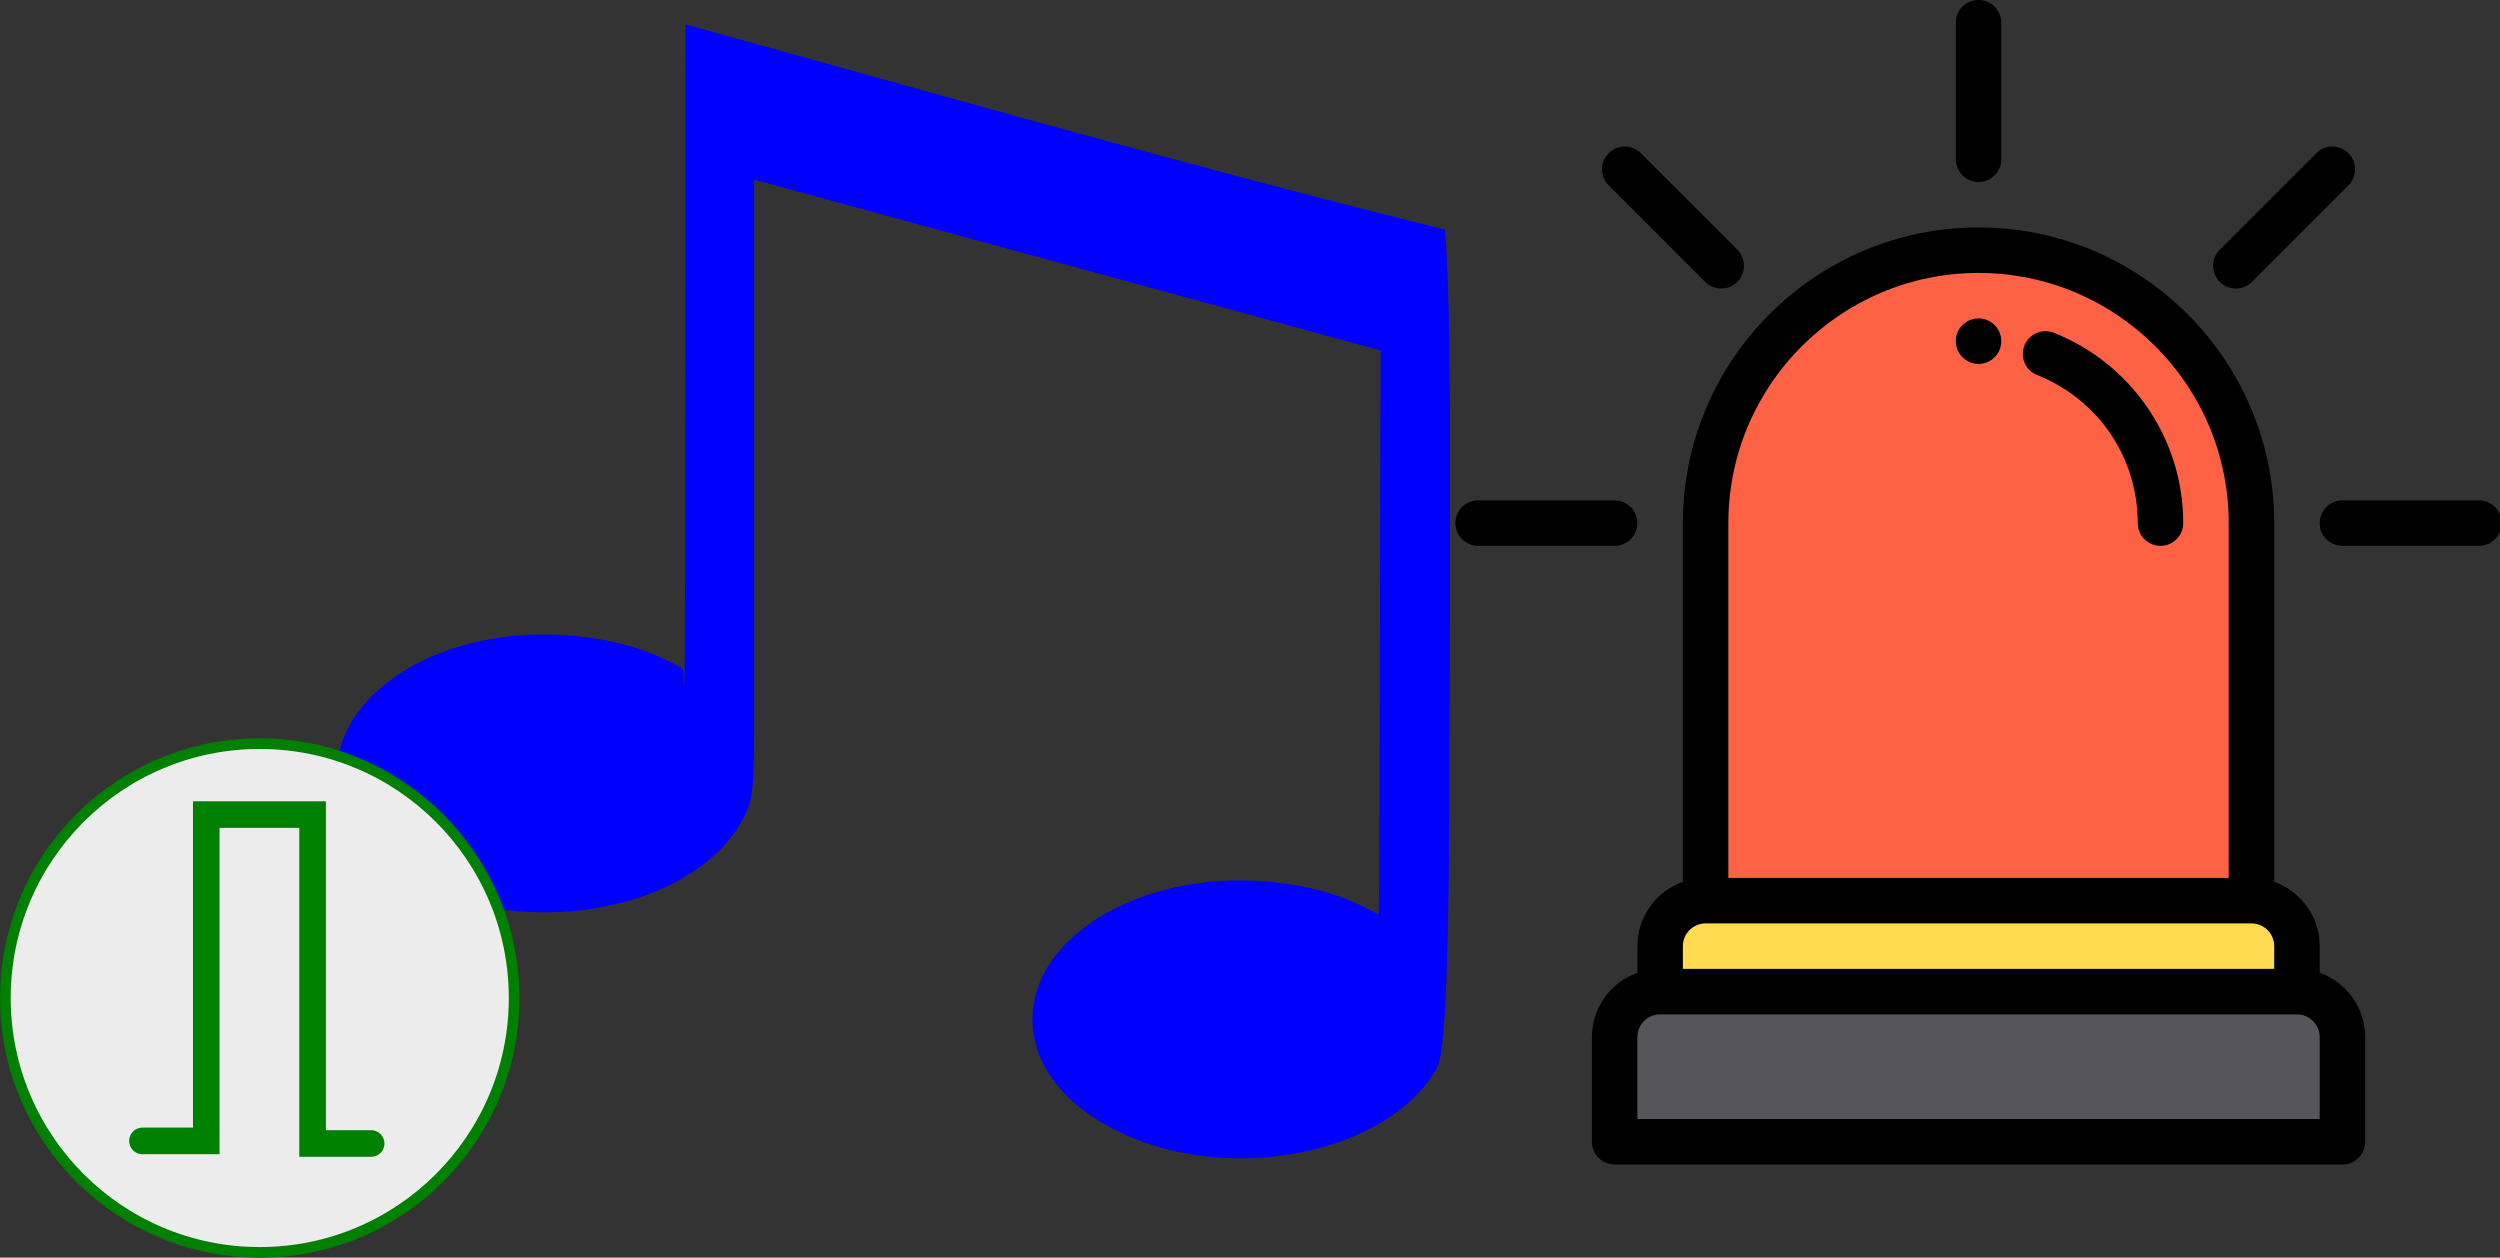 <?xml version="1.0" encoding="UTF-8" standalone="no"?>
<!-- Created with Inkscape (http://www.inkscape.org/) -->

<svg
   xmlns:dc="http://purl.org/dc/elements/1.1/"
   xmlns:cc="http://creativecommons.org/ns#"
   xmlns:rdf="http://www.w3.org/1999/02/22-rdf-syntax-ns#"
   xmlns:svg="http://www.w3.org/2000/svg"
   xmlns="http://www.w3.org/2000/svg"
   xmlns:sodipodi="http://sodipodi.sourceforge.net/DTD/sodipodi-0.dtd"
   xmlns:inkscape="http://www.inkscape.org/namespaces/inkscape"
   width="166.272mm"
   height="83.643mm"
   viewBox="0 0 166.272 83.643"
   version="1.1"
   id="svg8"
   inkscape:version="0.92.3 (2405546, 2018-03-11)"
   sodipodi:docname="beep-flash.svg">
  <rect x="0" y="0" width="166.272" height="83.643" fill="#333333" stroke="none"/>
  <defs
     id="defs2" />
  <sodipodi:namedview
     id="base"
     pagecolor="#ffffff"
     bordercolor="#666666"
     borderopacity="1.0"
     inkscape:pageopacity="0.0"
     inkscape:pageshadow="2"
     inkscape:zoom="0.7"
     inkscape:cx="203.3986"
     inkscape:cy="75.098169"
     inkscape:document-units="mm"
     inkscape:current-layer="layer1"
     showgrid="false"
     showguides="true"
     inkscape:guide-bbox="true"
     inkscape:snap-global="false"
     inkscape:window-width="1853"
     inkscape:window-height="1025"
     inkscape:window-x="67"
     inkscape:window-y="1107"
     inkscape:window-maximized="1"
     fit-margin-top="0"
     fit-margin-left="0"
     fit-margin-right="0"
     fit-margin-bottom="0" />
  <g
     inkscape:label="Layer 1"
     inkscape:groupmode="layer"
     id="layer1"
     transform="translate(-20.716,-38.427)">
    <g
       transform="translate(-2.327,-21.527)"
       id="layer1-3"
       inkscape:label="Layer 1"
       style="fill:#0000ff">
      <path
         inkscape:connector-curvature="0"
         id="path826"
         d="m 56.232,120.417 c -5.43,-0.845 -9.64,-3.778 -10.575,-7.367 -1.554,-5.968 5.551,-11.291 14.515,-10.872 2.861,0.134 5.47,0.769 7.46,1.816 0.398,0.209 0.772,0.402 0.831,0.429 0.059,0.027 0.132,5.074 0.145,-7.033 l 0.037,-35.808 c 16.809,4.632 33.569,9.453 50.497,13.639 0,0 0.332,3.576 0.332,12.166 0,28.458 0.055,41.999 -0.884,43.64 -3.215,5.619 -13.588,7.749 -20.93,4.299 -3.791,-1.781 -5.95,-4.532 -5.95,-7.581 0,-5.344 6.782,-9.583 14.737,-9.211 2.861,0.134 5.47,0.769 7.46,1.816 0.398,0.209 0.772,0.403 0.831,0.429 0.06,0.027 0.108,-31.988 0.108,-31.988 l 0.02,-5.529 -41.666,-11.361 v 33.377 c 0,7.252 0.049,7.763 -0.884,9.393 -2.07,3.618 -7.333,6.004 -13.143,5.958 -0.915,-0.007 -2.238,-0.103 -2.94,-0.212 z"
         style="fill:#0000ff;stroke-width:1"
         sodipodi:nodetypes="cccccscccccscccccccccc" />
    </g>
    <g
       id="g992-3"
       transform="matrix(1.162,0,0,1.162,-78.908,19.03)">
      <circle
         r="14.559"
         cy="73.815"
         cx="100.602"
         id="path992-2-6"
         style="opacity:1;fill:#ececec;fill-opacity:1;stroke:#008000;stroke-width:0.608;stroke-linecap:round;stroke-linejoin:round;stroke-miterlimit:4;stroke-dasharray:none;stroke-opacity:1" />
      <path
         sodipodi:nodetypes="cccc"
         inkscape:connector-curvature="0"
         id="path1773-2-3-1-8-9-7"
         d="m 106.978,82.142 h -3.352 V 63.316 H 97.54 V 81.994 h -3.652"
         style="fill:none;stroke:#008000;stroke-width:1.521;stroke-linecap:round;stroke-linejoin:miter;stroke-miterlimit:4;stroke-dasharray:none;stroke-opacity:1" />
    </g>
    <g
       id="g873"
       transform="matrix(0.265,0,0,0.265,117.515,38.427)">
      <path
         inkscape:connector-curvature="0"
         id="path2"
         d="m 222.476,260.293 v 26.258 H 39.815 v -26.258 c 0,-6.308 5.109,-11.416 11.416,-11.416 h 159.829 c 6.308,0 11.416,5.109 11.416,11.416 z"
         style="fill:#57555c;stroke-width:0.571" />
      <path
         inkscape:connector-curvature="0"
         id="path4"
         d="m 211.06,237.46 v 11.416 H 51.231 v -11.416 c 0,-6.308 5.109,-11.416 11.416,-11.416 h 136.996 c 6.308,0 11.416,5.109 11.416,11.416 z"
         style="fill:#fedb51;stroke-width:0.571" />
      <path
         inkscape:connector-curvature="0"
         id="path6"
         d="m 199.644,131.288 v 94.756 H 62.647 v -94.756 c 0,-37.771 30.727,-68.498 68.498,-68.498 37.771,0 68.498,30.727 68.498,68.498 z"
         style="fill:#fd6244;stroke-width:0.571" />
      <path
         style="stroke-width:0.571"
         inkscape:connector-curvature="0"
         id="path8"
         d="m 131.288,91.331 c 3.151,0 5.708,-2.557 5.708,-5.708 0,-3.151 -2.557,-5.708 -5.708,-5.708 -3.151,0 -5.708,2.557 -5.708,5.708 0,3.151 2.557,5.708 5.708,5.708 z" />
      <path
         style="stroke-width:0.571"
         inkscape:connector-curvature="0"
         id="path10"
         d="m 39.957,292.259 h 182.662 c 3.152,0 5.708,-2.556 5.708,-5.708 v -26.258 c 0,-7.441 -4.773,-13.786 -11.416,-16.143 v -6.69 c 0,-7.441 -4.773,-13.786 -11.416,-16.143 v -90.029 c 0,-40.917 -33.288,-74.206 -74.206,-74.206 -40.918,0 -74.206,33.289 -74.206,74.206 v 90.029 c -6.644,2.356 -11.416,8.701 -11.416,16.143 v 6.69 c -6.644,2.356 -11.416,8.701 -11.416,16.143 v 26.258 c 0,3.153 2.556,5.708 5.708,5.708 z M 131.288,68.498 c 34.622,0 62.79,28.168 62.79,62.79 v 89.048 H 68.498 v -89.048 c 0,-34.622 28.168,-62.79 62.79,-62.79 z M 62.79,231.752 h 136.996 c 3.147,0 5.708,2.561 5.708,5.708 v 5.708 H 57.082 v -5.708 c 0,-3.147 2.561,-5.708 5.708,-5.708 z m -17.125,28.541 c 0,-3.147 2.561,-5.708 5.708,-5.708 h 159.829 c 3.147,0 5.708,2.561 5.708,5.708 v 20.549 H 45.665 Z" />
      <path
         style="stroke-width:0.571"
         inkscape:connector-curvature="0"
         id="path12"
         d="m 262.576,131.288 c 0,-3.153 -2.556,-5.708 -5.708,-5.708 h -34.249 c -3.152,0 -5.708,2.556 -5.708,5.708 0,3.153 2.556,5.708 5.708,5.708 h 34.249 c 3.152,0 5.708,-2.556 5.708,-5.708 z" />
      <path
         style="stroke-width:0.571"
         inkscape:connector-curvature="0"
         id="path14"
         d="m 0,131.288 c 0,3.153 2.556,5.708 5.708,5.708 h 34.249 c 3.152,0 5.708,-2.556 5.708,-5.708 0,-3.153 -2.556,-5.708 -5.708,-5.708 H 5.708 C 2.556,125.58 0,128.136 0,131.288 Z" />
      <path
         style="stroke-width:0.571"
         inkscape:connector-curvature="0"
         id="path16"
         d="m 199.907,70.742 24.214,-24.214 c 2.229,-2.229 2.229,-5.843 0,-8.073 -2.23,-2.229 -5.843,-2.229 -8.073,0 l -24.214,24.214 c -2.229,2.229 -2.229,5.843 0,8.073 2.23,2.229 5.843,2.23 8.073,0 z" />
      <path
         style="stroke-width:0.571"
         inkscape:connector-curvature="0"
         id="path18"
         d="m 70.743,70.742 c 2.229,-2.229 2.229,-5.843 0,-8.073 l -24.214,-24.214 c -2.23,-2.229 -5.843,-2.229 -8.073,0 -2.229,2.229 -2.229,5.843 0,8.073 l 24.214,24.214 c 2.23,2.229 5.843,2.23 8.073,0 z" />
      <path
         style="stroke-width:0.571"
         inkscape:connector-curvature="0"
         id="path20"
         d="M 136.996,39.957 V 5.708 C 136.996,2.556 134.44,0 131.288,0 c -3.152,0 -5.708,2.556 -5.708,5.708 v 34.249 c 0,3.153 2.556,5.708 5.708,5.708 3.152,0 5.708,-2.556 5.708,-5.708 z" />
      <path
         style="stroke-width:0.571"
         inkscape:connector-curvature="0"
         id="path22"
         d="m 146.001,94.135 c 15.336,6.096 25.244,20.68 25.244,37.153 0,3.153 2.556,5.708 5.708,5.708 3.152,0 5.708,-2.556 5.708,-5.708 0,-10.48 -3.149,-20.569 -9.104,-29.176 -5.814,-8.4 -13.884,-14.828 -23.339,-18.586 -2.929,-1.164 -6.249,0.266 -7.413,3.195 -1.164,2.93 0.267,6.249 3.195,7.414 z" />
      <g
         transform="translate(-114.949,-75.932)"
         id="g24">
</g>
      <g
         transform="translate(-114.949,-75.932)"
         id="g26">
</g>
      <g
         transform="translate(-114.949,-75.932)"
         id="g28">
</g>
      <g
         transform="translate(-114.949,-75.932)"
         id="g30">
</g>
      <g
         transform="translate(-114.949,-75.932)"
         id="g32">
</g>
      <g
         transform="translate(-114.949,-75.932)"
         id="g34">
</g>
      <g
         transform="translate(-114.949,-75.932)"
         id="g36">
</g>
      <g
         transform="translate(-114.949,-75.932)"
         id="g38">
</g>
      <g
         transform="translate(-114.949,-75.932)"
         id="g40">
</g>
      <g
         transform="translate(-114.949,-75.932)"
         id="g42">
</g>
      <g
         transform="translate(-114.949,-75.932)"
         id="g44">
</g>
      <g
         transform="translate(-114.949,-75.932)"
         id="g46">
</g>
      <g
         transform="translate(-114.949,-75.932)"
         id="g48">
</g>
      <g
         transform="translate(-114.949,-75.932)"
         id="g50">
</g>
      <g
         transform="translate(-114.949,-75.932)"
         id="g52">
</g>
    </g>
  </g>
</svg>
